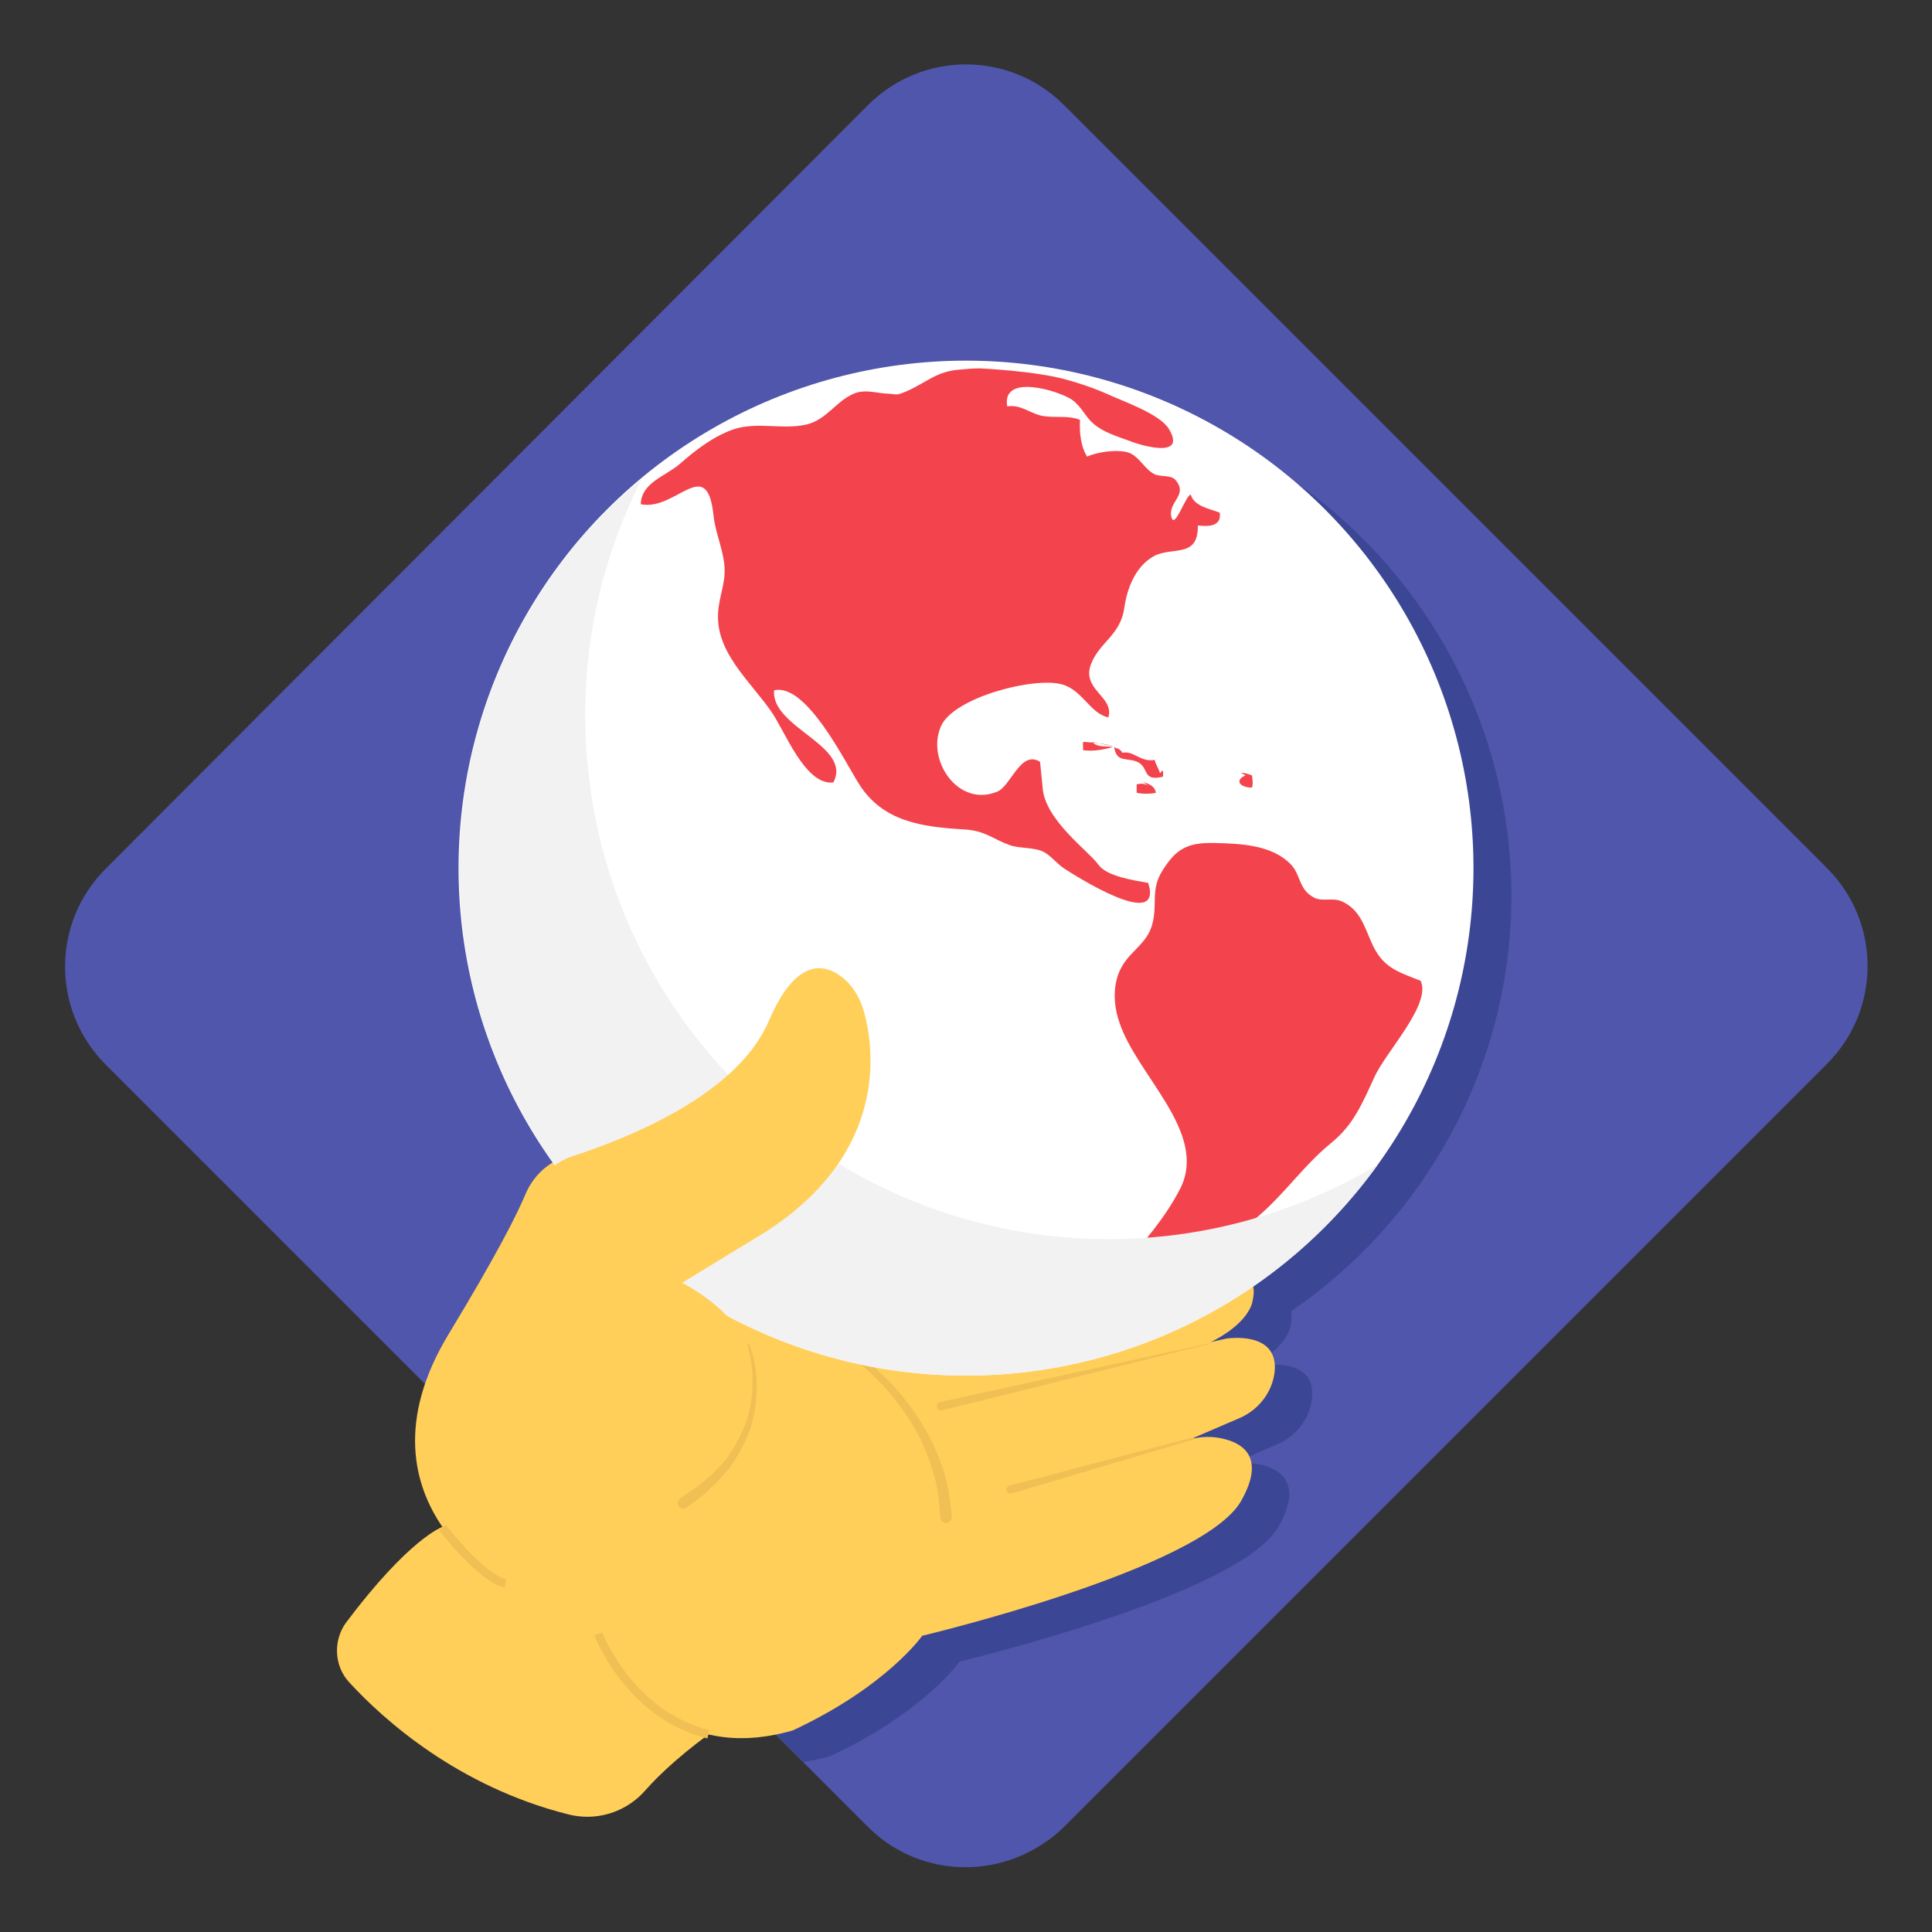 <svg xmlns="http://www.w3.org/2000/svg" id="Layer_1" x="0" y="0" version="1.1" viewBox="0 0 300 300" xml:space="preserve"><rect x="0" y="0" width="300" height="300" fill="#333333" stroke="none"/><style>.st2{fill:#ffcf59}.st3{fill:#f0c055}.st5{fill:#f3444d}</style><path fill="#4f56ab" d="M283.7 165.2L165.2 283.7c-1 1-2 1.8-3.1 2.5-8.4 5.7-19.9 4.9-27.3-2.5l-2.5-2.5-7.5-7.5-53.3-53.3-11.2-11.2-11.5-11.5-32.4-32.4c-8.4-8.4-8.4-22 0-30.4L134.8 16.3c8.4-8.4 22-8.4 30.4 0l118.5 118.5c8.4 8.4 8.4 22 0 30.4z"/><path fill="#3b4794" d="M156.2 60.7c-43.3 0-78.3 35.1-78.3 78.3 0 16.8 5.3 32.4 14.4 45.2-2.1 1.1-3.8 2.9-4.7 5.1-1.5 3.5-4.8 10-12 21.9-1.9 3.2-3.3 6.3-4.1 9.1l53.3 53.3c1.3-.2 2.7-.5 4.1-.9C143.5 265.9 149 258 149 258s43.4-10.3 49.5-20.9c3.7-6.5.6-8.8-2.4-9.6-.9-.2-1.7-.3-2.6-.3-1 0-1.9.1-2.9.4l7.9-3.4c2.8-1.3 4.8-3.8 5.2-6.9.6-4.7-3.3-5.4-5.8-5.4h-1.1c-.4 0-.8.1-1.2.2l-2.3.5c6.7-3.1 7.1-6.7 7.1-6.7.2-.9.2-1.7.1-2.3 20.6-14.1 34.2-37.8 34.2-64.7-.2-43.1-35.2-78.2-78.5-78.2"/><g id="XMLID_6_"><path d="M194.5 202s-.3 3.5-7.1 6.7l-41.4 9.6-.4.5c-5.5-5.1-11.9-9-17.8-11.9.7.2 27.4-8.2 46.9-10.7 12.2-1.7 21.4-.9 19.8 5.8zm-66.6 4.7z" class="st2"/><path d="M68.8 237.2c.4.8 1.1 1.6 1.9 2.4-.7-.7-1.3-1.5-1.9-2.4zm8.6 8.3c-.4-.3-4.1-3-6.7-5.8 3.1 3.6 6.3 5.6 6.7 5.8zm107.4-22c1.8-.5 3.7-.5 5.5 0 3 .8 6.1 3.1 2.4 9.6-6.1 10.6-49.5 20.9-49.5 20.9s-5.5 7.9-20.1 14.7c-4.9 1.4-9.1 1.5-12.7.7-.1 0-.2 0-.3-.1-.2.1-5.8 4.1-9.8 8.6-3 3.5-7.7 5-12.2 3.8-16.9-4.3-28.4-14.5-33.9-20.5-2.3-2.5-2.5-6.4-.5-9.2 9.9-13.2 15-14.9 15-14.9-4.4-6.4-7.2-16.5 1-30 7.2-11.9 10.5-18.3 12-21.9 1.2-2.7 3.5-4.8 6.3-5.7 8.6-2.8 25.5-9.5 30.4-21 4.2-9.8 8.6-8.9 11.3-6.8 1.7 1.3 2.8 3.2 3.4 5.2 1.7 5.9 3.9 22.2-15.4 34.5l-9 5.6c1.1-.4 70.9-24 66.1-1-19.4 2.5-46.1 10.9-46.9 10.7 5.9 2.9 12.3 6.9 17.8 11.9l.4-.5 41.4-9.6 2.3-.5c.4-.1.8-.2 1.2-.2 2.1-.2 7.6-.1 6.9 5.4-.4 3-2.4 5.6-5.2 6.9l-7.9 3.4z" class="st2"/><path d="M70.7 239.7c2.6 2.8 6.3 5.5 6.7 5.8-.4-.2-3.6-2.2-6.7-5.8zm-.1-.1c-.8-.8-1.4-1.7-1.9-2.4.7.9 1.3 1.7 1.9 2.4z" class="st2"/></g><path d="M131 208.8c.2 0 .4.1.5.2l.2.1.4.3c.3.2.6.4.8.6.5.4 1.1.8 1.6 1.2 1 .8 2 1.8 3 2.7 1.9 1.9 3.6 4 5.1 6.3 1.5 2.3 2.7 4.7 3.6 7.3 1 2.6 1.3 5.3 1.6 8 0 .5-.3.9-.8 1-.5 0-.9-.3-1-.8v-.1c-.2-2.6-.4-5.2-1.3-7.6-.8-2.5-1.8-4.9-3.2-7.1-1.4-2.2-3-4.3-4.8-6.2-.9-.9-1.9-1.9-2.9-2.7-.5-.4-1-.9-1.5-1.3-.3-.2-.5-.4-.8-.6l-.4-.3-.2-.1c-.1 0 0 0 .1-.1-.2 0-.5-.2-.5-.4s.2-.4.5-.4z" class="st3"/><circle cx="150" cy="134.8" r="78.8" fill="#fff"/><path d="M170.5 115.4l2.5.5c-.7-.2-1.6-.4-2.5-.5z" class="st5"/><path d="M152.2 57.2c-1.1 0-2.2.1-3.3.2-3.5.3-4.9 1.9-8 3.3-1.9.8-1.3.5-3.5.4-1.4-.1-2.9-.6-4.5-.1-3 1.1-4.4 4.1-7.6 4.9-3.7.9-7.8-.5-11.5.8-3.1 1.1-5.8 3.2-8.2 5.3-2.3 2-6 2.9-6.1 6.3 5.5 1.1 10.3-7.9 11.3 1.8.3 2.7 1.5 5.2 1.7 7.9.2 2.6-.9 4.7-1 7.3-.3 6 4.9 10.4 8.2 15.1 2.2 3.1 5.3 11.6 9.7 11.1 3-5.7-9.7-8.5-9.2-14.3 4.9-1.2 10.8 10.7 13.1 14.4 3.7 6 9.8 6.8 16.5 7.2 3.2.2 4.4 1.5 6.9 2.4 1.6.6 3.8.3 5.4 1.1 1.1.6 2.1 1.9 3.2 2.6 1.4.9 15.4 9.9 13 2.2-2.2-.4-6.5-1-7.8-2.9-1.3-1.9-8.3-6.9-8.6-11.9l-.4-4c-3-1.9-4.5 3.7-6.6 4.6-6.1 2.6-11.1-4.9-8.8-10.1 1.9-4.5 14.6-7.8 18.9-6.5 3.1.9 4.3 4.5 7.1 5.1 1-3.3-4.4-4.3-2.6-8.5 1.4-3.3 4.5-4.3 5.1-8.6.4-2.9 1.7-6.3 4.5-7.9 2.8-1.6 7 .4 6.9-4.8 1.8.2 3.7.1 3.4-2-1.6-.6-4-1-4.5-2.8-.8.1-2.5 5.5-3 3.5-.6-2.4 2.7-3.4.6-5.8-.7-.8-2.4-.4-3.3-.9-1.5-.8-2.3-2.7-3.9-3.3-1.8-.6-5-.1-6.5.6-1-1.6-1.2-3.8-1.1-5.7-1.9-.8-4.2-.2-6.2-.7-1.8-.5-3.1-1.7-5.1-1.4-.9-5.2 8.1-2.4 10.1-1 1.5 1.1 2 2.6 3.3 3.7 1.5 1.3 3.5 1.9 5.4 2.6 1.7.7 9.2 3 6.3-1.8-1.4-2.3-6.9-4.2-9.3-5.3-2.2-1-4.9-1.9-6.8-2.4-4.7-1.3-13.2-1.7-13.2-1.7z" class="st5"/><path d="M165.1 208.1h.7c1.4-2 4.4-2.5 6.5-3.9 2.3-1.4 4.3-3.1 6.3-4.7 4.1-3.2 9.5-5.7 13.9-8.5 5.6-3.5 9.2-9.5 14.3-13.6 3.4-2.8 4.7-6 6.6-10.1 1.7-3.9 8.9-11.3 7.2-15-3.8-1.5-6-2.1-7.7-6.1-1.1-2.5-1.8-5.1-4.7-6.3-1.2-.5-3 .1-4.1-.5-2.4-1.2-2.1-3.4-3.5-5-2.9-3.2-7.8-3.4-12-3.5-4.2-.1-6 .9-8.1 4.3-1.9 3-.7 5.2-1.6 8.4-.8 2.9-3.3 4-4.7 6.5-1.4 2.4-1.4 5.7-.4 8.6 2.7 8.3 13.8 17.1 9.5 25.8-4.6 9-13.1 15.2-18.2 23.6zm29.3-85.8c.2-.5.1-1.3 0-1.9-.5-.2-1.1-.4-1.7-.4l.7.4c-1.8.8-.8 1.9 1 1.9zm-17.9.8c.8.2 2.2.2 3 0-.2-1-.9-1.3-2-1.7l.8.6c-.5-.3-1.1-.4-1.8-.2v1.3zm-3.7-7.1h.2c.4 2.6 2.1 1.5 3.8 2.4 1.6.9.6 3 3.8 2.2v-.9c-.3-.1-.3.4-.5.3-.1-.5-.7-1.4-.8-2-2.2.4-3.3-1.5-5-1.1-.3-.5-.7-.7-1.2-.8v-.1h-.3c-1.1-.2-2.3.1-3.1-.7.3 0 .5.1.8.1l-.9-.2.1.1c-.5 0-1-.1-1.5-.1-.1.4 0 .8 0 1.3 1.6.2 3.2-.1 4.6-.5z" class="st5"/><path fill="#f2f2f2" d="M213.9 180.9c-12.9 17.9-33.3 30.3-57 32.4-43.3 3.8-81.6-28.3-85.3-71.6-2.3-26.7 8.9-51.5 28.1-67.4-6.7 13.1-9.9 28.2-8.5 43.9 3.9 44.7 43.4 77.8 88.1 73.9 12.6-1.1 24.3-5.1 34.6-11.2z"/><path id="XMLID_5_" d="M105.9 199.2s26.7 12.8-.9 33.6l-26.7 12.7s-22.9-13.1-7.6-38.4c7.2-11.9 10.5-18.3 12-21.9 1.2-2.7 3.5-4.8 6.3-5.7 8.6-2.8 25.5-9.5 30.4-21 4.2-9.8 8.6-8.9 11.3-6.8 1.7 1.3 2.8 3.2 3.4 5.2 1.7 5.9 3.9 22.2-15.4 34.5l-12.8 7.8z" class="st2"/><path d="M185.4 223.5l-28.3 8.4c-.4.1-.7-.1-.8-.4-.1-.4.1-.7.4-.8l28.5-7.5c.1 0 .2 0 .2.1.1 0 .1.1 0 .2zm2.3-14.8L146.3 219c-.4.1-.7-.1-.8-.5-.1-.4.1-.7.5-.8l41.7-9.1s.1 0 .1.1c0-.1-.1 0-.1 0z" class="st3"/><path fill="#ffcf59" stroke="#f0c055" stroke-miterlimit="10" stroke-width="1.329" d="M68.7 237.2s6 7.8 9.8 8.7m14.4 7.8s4.7 12.5 17.1 15.6"/><path d="M116.4 208.8c.8 2.3 1.2 4.7 1.1 7.2-.1 2.4-.5 4.9-1.5 7.1-.2.6-.5 1.1-.8 1.7l-.4.8-.5.8c-.3.5-.7 1-1 1.5l-1.2 1.4c-.2.2-.4.5-.6.7l-.7.6-1.3 1.3c-.9.8-2 1.5-2.9 2.2-.4.3-.9.2-1.2-.2-.3-.4-.2-.9.2-1.2l.1-.1c1-.7 1.9-1.3 2.9-2l1.3-1.1.7-.6.6-.6 1.2-1.3c.4-.4.7-.9 1-1.4l.5-.7.4-.8c.3-.5.6-1 .8-1.5 1-2.1 1.6-4.4 1.7-6.7.2-2.3-.1-4.7-.7-7 0-.1 0-.3.2-.3-.1 0 .1 0 .1.2z" class="st3"/></svg>
